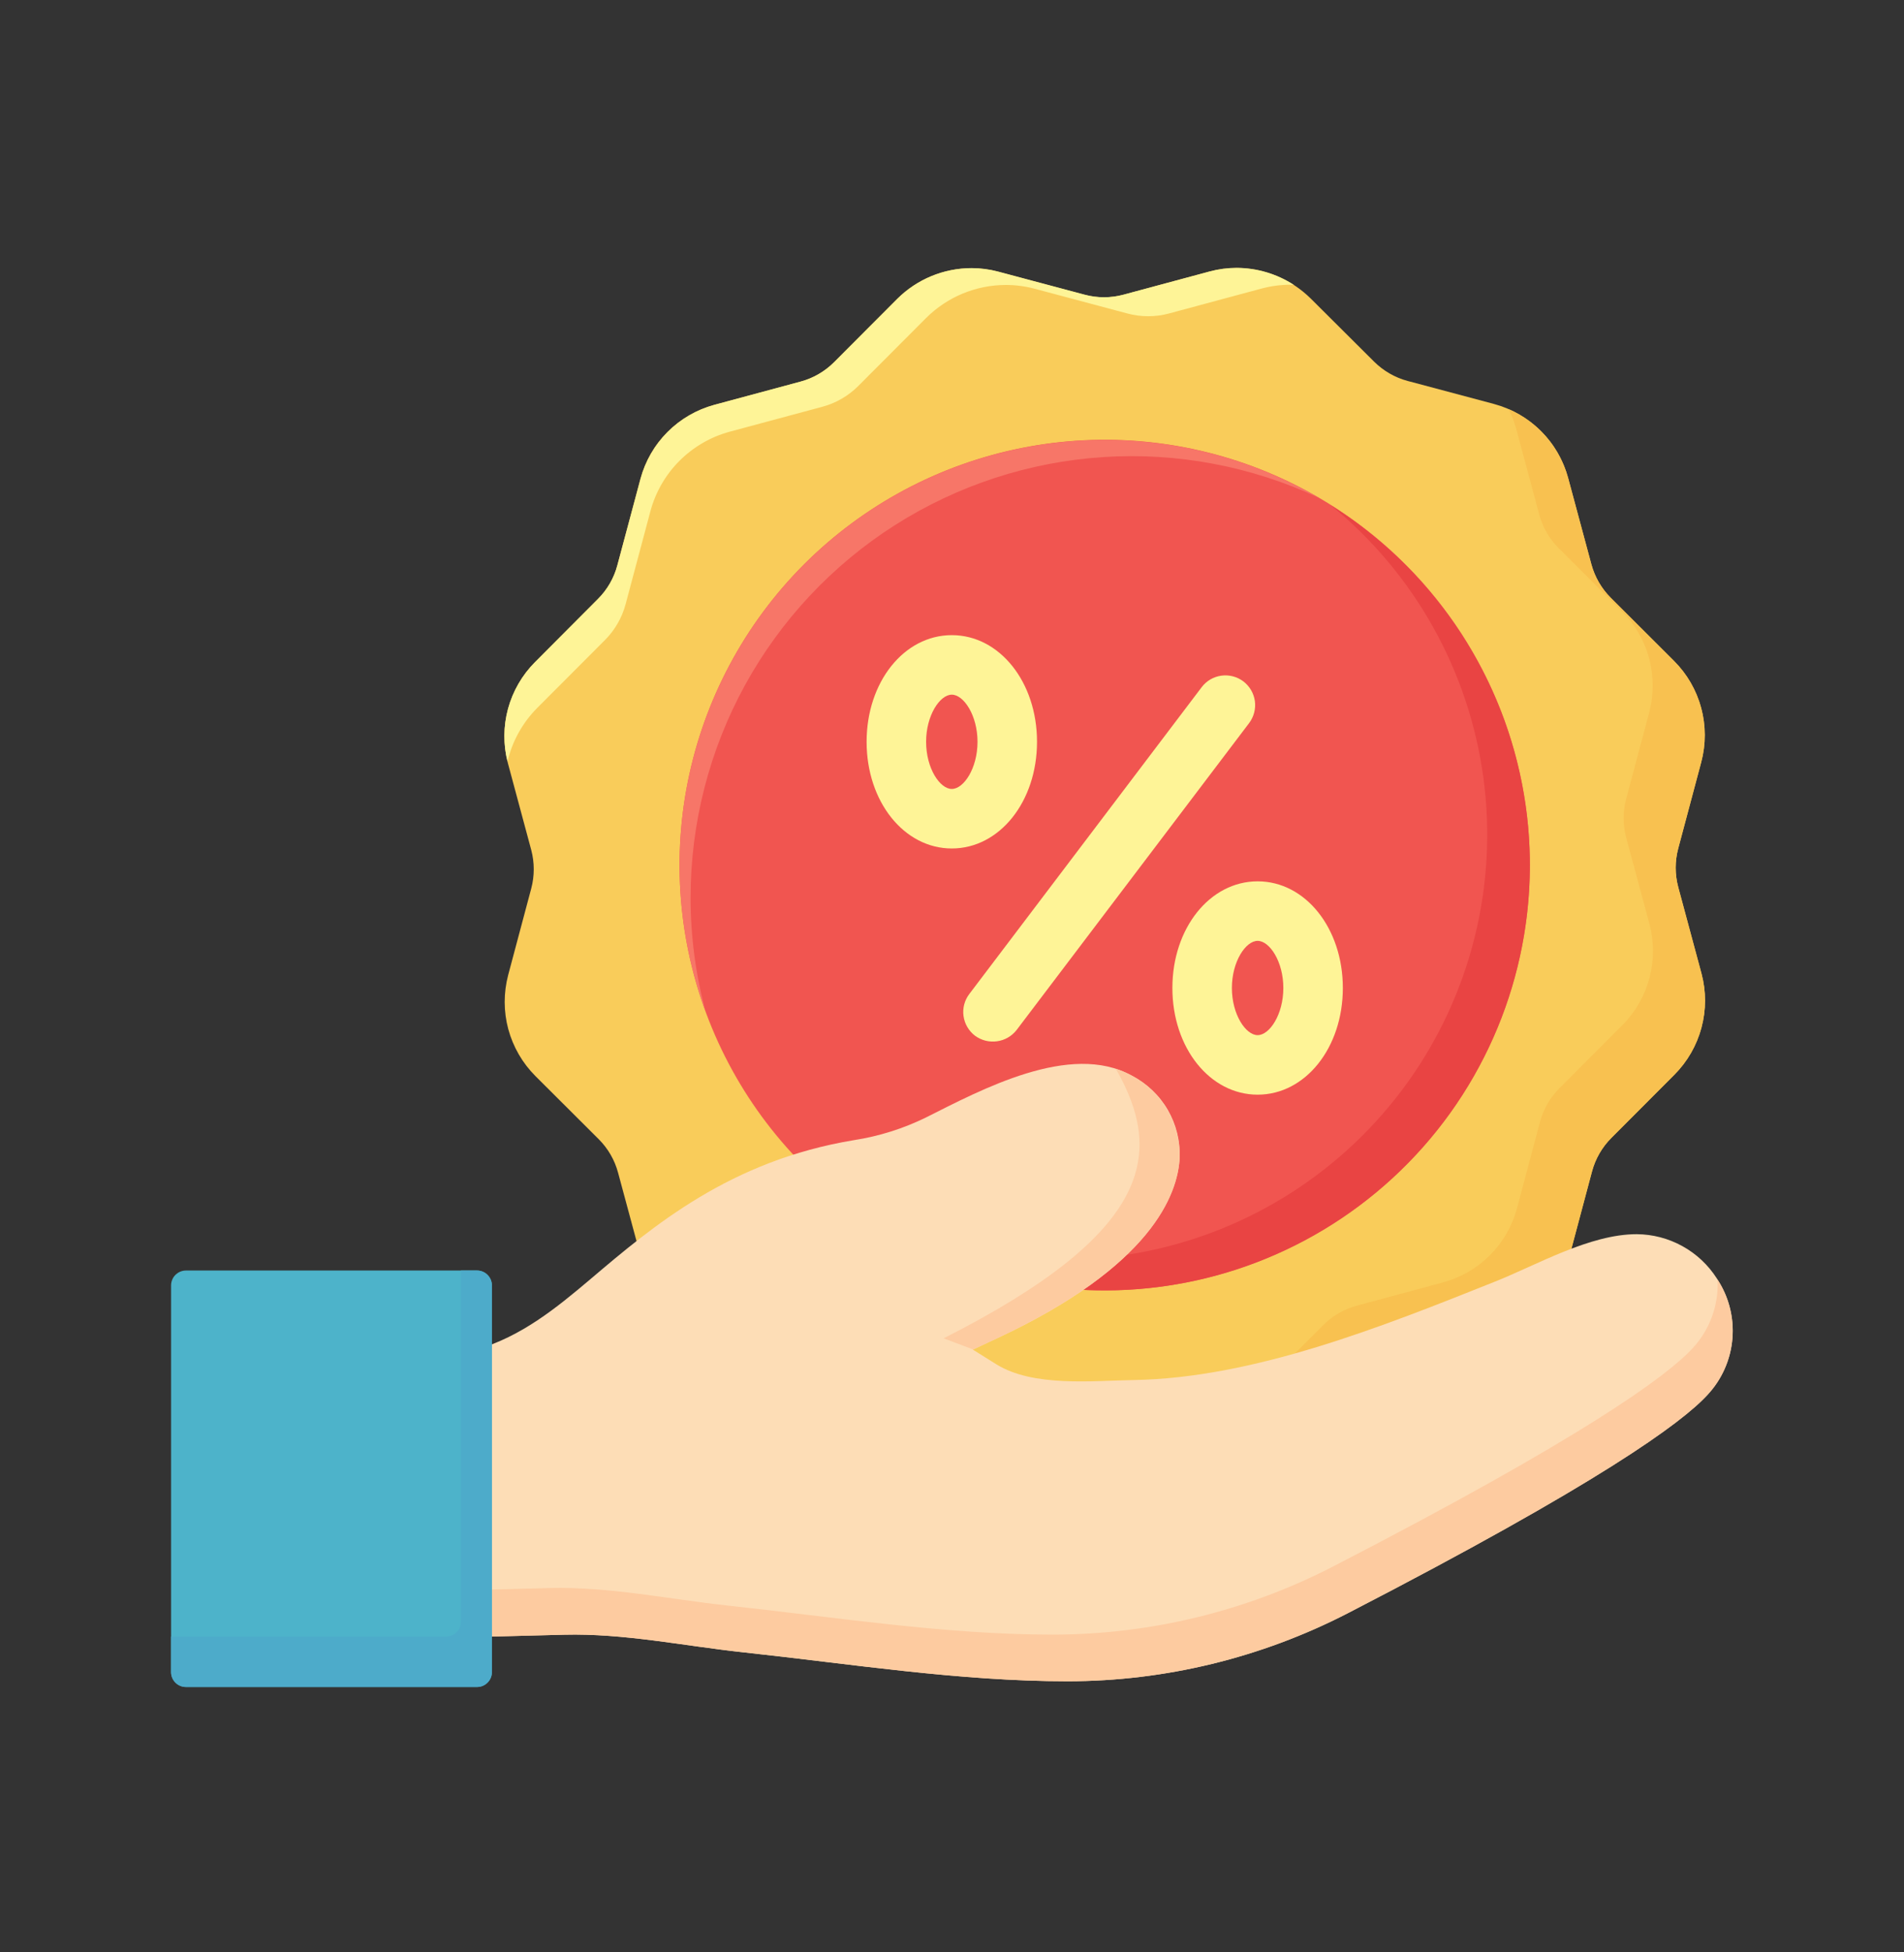 <svg width="40" height="41" viewBox="0 0 40 41" fill="none" xmlns="http://www.w3.org/2000/svg">
<rect x="0" y="0" width="40" height="41" fill="#333333" stroke="none"/>
<path d="M20.434 30.85C19.852 30.849 19.293 30.619 18.879 30.209L17.549 28.882C17.354 28.687 17.111 28.547 16.844 28.476L15.029 27.992C14.657 27.892 14.317 27.696 14.044 27.424C13.771 27.151 13.575 26.812 13.474 26.44L12.985 24.628C12.914 24.361 12.773 24.118 12.578 23.923L11.248 22.597C10.975 22.324 10.779 21.984 10.678 21.612C10.578 21.24 10.578 20.848 10.676 20.475L11.16 18.66C11.231 18.394 11.231 18.114 11.16 17.848L10.671 16.031C10.571 15.659 10.571 15.267 10.67 14.894C10.77 14.521 10.965 14.181 11.237 13.908L12.562 12.578C12.758 12.383 12.898 12.14 12.969 11.873L13.453 10.058C13.553 9.686 13.748 9.346 14.021 9.073C14.293 8.8 14.632 8.604 15.004 8.503L16.817 8.014C17.083 7.943 17.326 7.802 17.521 7.607L18.848 6.277C19.262 5.865 19.822 5.633 20.407 5.632C20.596 5.632 20.786 5.657 20.969 5.706L22.784 6.19C23.051 6.261 23.332 6.261 23.599 6.19L25.411 5.702C25.596 5.652 25.787 5.627 25.979 5.627C26.561 5.628 27.119 5.858 27.534 6.267L28.867 7.594C29.063 7.788 29.306 7.929 29.572 8L31.388 8.484C31.76 8.584 32.1 8.78 32.373 9.052C32.646 9.324 32.842 9.664 32.943 10.036L33.432 11.85C33.504 12.116 33.644 12.359 33.84 12.554L35.169 13.881C35.442 14.153 35.638 14.493 35.738 14.865C35.839 15.237 35.839 15.63 35.741 16.002L35.257 17.817C35.185 18.083 35.185 18.363 35.257 18.63L35.745 20.444C35.845 20.816 35.845 21.208 35.745 21.581C35.646 21.953 35.451 22.293 35.179 22.567L33.852 23.897C33.657 24.092 33.517 24.335 33.446 24.602L32.962 26.417C32.862 26.789 32.666 27.129 32.394 27.402C32.122 27.675 31.782 27.871 31.41 27.972L29.598 28.461C29.331 28.532 29.089 28.673 28.894 28.868L27.567 30.198C27.153 30.61 26.592 30.843 26.008 30.844C25.818 30.844 25.629 30.819 25.445 30.77L23.63 30.286C23.364 30.215 23.084 30.215 22.817 30.286L21.003 30.774C20.818 30.825 20.626 30.85 20.434 30.85Z" fill="#F9CC5A"/>
<path d="M11.284 14.869L12.708 13.442C12.918 13.232 13.068 12.971 13.144 12.685L13.664 10.736C13.771 10.336 13.981 9.972 14.273 9.679C14.566 9.386 14.93 9.174 15.329 9.066L17.277 8.542C17.563 8.465 17.824 8.314 18.033 8.104L19.457 6.677C19.902 6.234 20.503 5.985 21.131 5.984C21.335 5.984 21.538 6.011 21.735 6.063L23.684 6.583C23.97 6.66 24.272 6.66 24.559 6.583L26.506 6.059C26.705 6.006 26.91 5.979 27.115 5.979C27.137 5.979 27.159 5.982 27.181 5.982C26.824 5.751 26.408 5.627 25.982 5.625C25.791 5.625 25.6 5.65 25.415 5.7L23.602 6.188C23.336 6.26 23.055 6.26 22.788 6.188L20.973 5.704C20.79 5.655 20.601 5.63 20.411 5.63C19.826 5.631 19.266 5.863 18.852 6.275L17.525 7.605C17.33 7.8 17.087 7.941 16.821 8.013L15.008 8.501C14.636 8.602 14.297 8.799 14.025 9.072C13.752 9.345 13.557 9.684 13.457 10.057L12.969 11.873C12.898 12.14 12.757 12.383 12.562 12.578L11.236 13.908C10.969 14.177 10.776 14.51 10.675 14.875C10.575 15.24 10.57 15.624 10.662 15.992C10.761 15.567 10.977 15.178 11.284 14.869Z" fill="#FEF497"/>
<path d="M35.746 20.444L35.257 18.63C35.186 18.363 35.186 18.083 35.257 17.817L35.741 16.002C35.84 15.63 35.839 15.237 35.739 14.865C35.639 14.493 35.442 14.153 35.17 13.881L33.84 12.554C33.645 12.359 33.504 12.116 33.432 11.85L32.944 10.036C32.857 9.717 32.7 9.421 32.483 9.171C32.267 8.921 31.997 8.723 31.694 8.592C31.759 8.72 31.811 8.855 31.85 8.994L32.338 10.808C32.41 11.075 32.551 11.318 32.746 11.512L34.076 12.839C34.349 13.112 34.545 13.451 34.645 13.824C34.745 14.196 34.746 14.588 34.647 14.961L34.163 16.776C34.092 17.042 34.092 17.322 34.163 17.588L34.652 19.402C34.752 19.775 34.752 20.167 34.652 20.539C34.553 20.912 34.358 21.252 34.086 21.525L32.759 22.855C32.564 23.05 32.424 23.293 32.353 23.56L31.869 25.375C31.769 25.747 31.573 26.087 31.301 26.36C31.028 26.633 30.689 26.829 30.317 26.93L28.505 27.419C28.238 27.491 27.995 27.631 27.8 27.827L26.472 29.156C26.058 29.568 25.498 29.8 24.914 29.801C24.724 29.801 24.535 29.776 24.351 29.727L22.536 29.244C22.27 29.172 21.99 29.172 21.724 29.244L19.909 29.732C19.724 29.782 19.533 29.807 19.341 29.807C18.888 29.806 18.447 29.666 18.075 29.406L18.879 30.208C19.293 30.618 19.852 30.848 20.434 30.849C20.626 30.849 20.817 30.824 21.002 30.774L22.816 30.286C23.082 30.215 23.363 30.215 23.629 30.286L25.444 30.77C25.627 30.819 25.817 30.844 26.006 30.844C26.591 30.843 27.151 30.611 27.565 30.199L28.892 28.869C29.087 28.674 29.329 28.533 29.596 28.461L31.408 27.973C31.78 27.872 32.12 27.675 32.392 27.402C32.664 27.13 32.86 26.79 32.96 26.418L33.444 24.602C33.515 24.336 33.655 24.092 33.85 23.897L35.177 22.567C35.449 22.294 35.645 21.954 35.745 21.581C35.845 21.209 35.845 20.817 35.746 20.444Z" fill="#F8C150"/>
<path d="M23.209 27.099C21.442 27.099 19.715 26.575 18.246 25.594C16.777 24.613 15.632 23.218 14.956 21.585C14.28 19.953 14.103 18.157 14.448 16.425C14.793 14.692 15.643 13.101 16.892 11.851C18.142 10.602 19.733 9.752 21.466 9.407C23.198 9.062 24.994 9.239 26.626 9.915C28.258 10.591 29.653 11.736 30.635 13.205C31.616 14.674 32.14 16.401 32.14 18.167C32.138 20.535 31.196 22.805 29.521 24.48C27.847 26.154 25.577 27.096 23.209 27.099Z" fill="#F15550"/>
<path d="M14.508 18.852C14.508 17.294 14.9 15.759 15.649 14.392C16.399 13.025 17.481 11.869 18.796 11.031C20.111 10.194 21.616 9.701 23.171 9.599C24.727 9.497 26.283 9.79 27.696 10.449C26.108 9.525 24.274 9.114 22.444 9.271C20.613 9.428 18.876 10.145 17.468 11.325C16.061 12.506 15.052 14.092 14.578 15.867C14.105 17.641 14.19 19.519 14.823 21.244C14.614 20.464 14.508 19.66 14.508 18.852Z" fill="#F77668"/>
<path d="M27.954 10.606C29.716 12.041 30.865 14.095 31.166 16.349C31.466 18.602 30.895 20.886 29.57 22.733C28.244 24.579 26.264 25.851 24.033 26.288C21.802 26.725 19.488 26.294 17.564 25.084C18.508 25.855 19.601 26.425 20.774 26.758C21.947 27.092 23.175 27.181 24.384 27.021C25.593 26.861 26.757 26.455 27.802 25.828C28.848 25.201 29.755 24.366 30.466 23.376C31.177 22.385 31.677 21.259 31.936 20.067C32.195 18.876 32.208 17.644 31.972 16.447C31.737 15.251 31.259 14.115 30.568 13.111C29.877 12.106 28.987 11.254 27.954 10.606Z" fill="#E94443"/>
<path d="M26.421 18.508C25.417 18.508 24.63 19.492 24.63 20.748C24.63 22.004 25.417 22.988 26.421 22.988C27.424 22.988 28.211 22.004 28.211 20.748C28.211 19.492 27.424 18.508 26.421 18.508ZM26.421 21.738C26.171 21.738 25.88 21.305 25.88 20.748C25.88 20.19 26.171 19.758 26.421 19.758C26.671 19.758 26.961 20.19 26.961 20.748C26.961 21.305 26.671 21.738 26.421 21.738Z" fill="#FEF497"/>
<path d="M21.786 15.578C21.786 14.322 20.999 13.338 19.996 13.338C18.992 13.338 18.206 14.322 18.206 15.578C18.206 16.834 18.992 17.818 19.996 17.818C20.999 17.818 21.786 16.834 21.786 15.578ZM19.996 16.568C19.746 16.568 19.456 16.136 19.456 15.578C19.456 15.021 19.746 14.588 19.996 14.588C20.245 14.588 20.536 15.021 20.536 15.578C20.536 16.136 20.246 16.568 19.996 16.568Z" fill="#FEF497"/>
<path d="M26.121 14.309C25.989 14.21 25.822 14.166 25.658 14.189C25.494 14.211 25.346 14.298 25.246 14.43L20.363 20.875C20.263 21.007 20.219 21.174 20.242 21.337C20.265 21.502 20.352 21.65 20.483 21.75C20.616 21.848 20.782 21.89 20.946 21.867C21.109 21.845 21.257 21.759 21.358 21.629L26.242 15.185C26.291 15.12 26.327 15.045 26.348 14.966C26.369 14.886 26.374 14.803 26.363 14.722C26.351 14.641 26.324 14.562 26.283 14.492C26.241 14.421 26.186 14.359 26.121 14.309Z" fill="#FEF497"/>
<path d="M36.066 26.844C35.885 26.562 35.636 26.329 35.343 26.168C35.049 26.006 34.72 25.92 34.385 25.918C33.399 25.918 32.302 26.557 31.405 26.915C29.03 27.863 26.34 28.938 23.815 28.981C22.948 28.995 21.704 29.133 20.926 28.647L20.438 28.342L20.959 28.098C24.19 26.59 24.741 25.085 24.782 24.322C24.798 23.967 24.712 23.616 24.534 23.308C24.356 23.001 24.094 22.752 23.778 22.589C22.484 21.87 20.607 22.889 19.449 23.469C18.975 23.701 18.468 23.861 17.947 23.942C15.342 24.37 13.719 25.746 12.404 26.862C11.678 27.477 10.951 28.064 10.021 28.338C10.021 28.338 10.021 34.375 10.029 34.376L11.851 34.329C13.108 34.297 14.362 34.563 15.609 34.698C17.867 34.941 20.155 35.307 22.431 35.307C24.476 35.305 26.491 34.816 28.31 33.88C33.572 31.164 35.328 29.885 35.872 29.291C36.176 28.965 36.361 28.545 36.396 28.101C36.431 27.657 36.315 27.213 36.066 26.844Z" fill="#FDDDB6"/>
<path d="M20.959 28.098C24.19 26.589 24.741 25.084 24.782 24.322C24.793 23.906 24.669 23.498 24.427 23.16C24.186 22.822 23.841 22.572 23.444 22.448C24.44 24.198 24.256 25.862 19.824 28.105L20.444 28.339L20.959 28.098Z" fill="#FDCBA0"/>
<path d="M36.083 26.875C36.096 27.137 36.057 27.399 35.967 27.646C35.878 27.892 35.74 28.118 35.561 28.311C35.015 28.904 33.26 30.186 27.999 32.9C26.18 33.836 24.165 34.325 22.12 34.327C19.844 34.327 17.558 33.961 15.298 33.718C14.051 33.583 12.798 33.316 11.54 33.349L10.026 33.388C10.026 33.978 10.028 34.376 10.03 34.376L11.852 34.329C13.11 34.297 14.363 34.563 15.61 34.698C17.869 34.941 20.157 35.307 22.432 35.307C24.477 35.305 26.492 34.816 28.311 33.88C33.573 31.164 35.329 29.885 35.873 29.291C36.173 28.969 36.356 28.557 36.394 28.119C36.432 27.681 36.323 27.243 36.083 26.875Z" fill="#FDCBA0"/>
<path d="M10.022 26.681H3.906C3.734 26.681 3.594 26.821 3.594 26.994V35.114C3.594 35.287 3.734 35.427 3.906 35.427H10.022C10.194 35.427 10.334 35.287 10.334 35.114V26.994C10.334 26.821 10.194 26.681 10.022 26.681Z" fill="#4DB3CA"/>
<path d="M10.022 26.681H9.683V34.056C9.683 34.139 9.65 34.219 9.592 34.277C9.533 34.336 9.454 34.369 9.371 34.369H3.594V35.114C3.594 35.197 3.627 35.277 3.685 35.335C3.744 35.394 3.823 35.427 3.906 35.427H10.022C10.104 35.427 10.184 35.394 10.242 35.335C10.301 35.277 10.334 35.197 10.334 35.114V26.994C10.334 26.911 10.301 26.831 10.242 26.773C10.184 26.714 10.104 26.681 10.022 26.681Z" fill="#4DABCA"/>
</svg>

